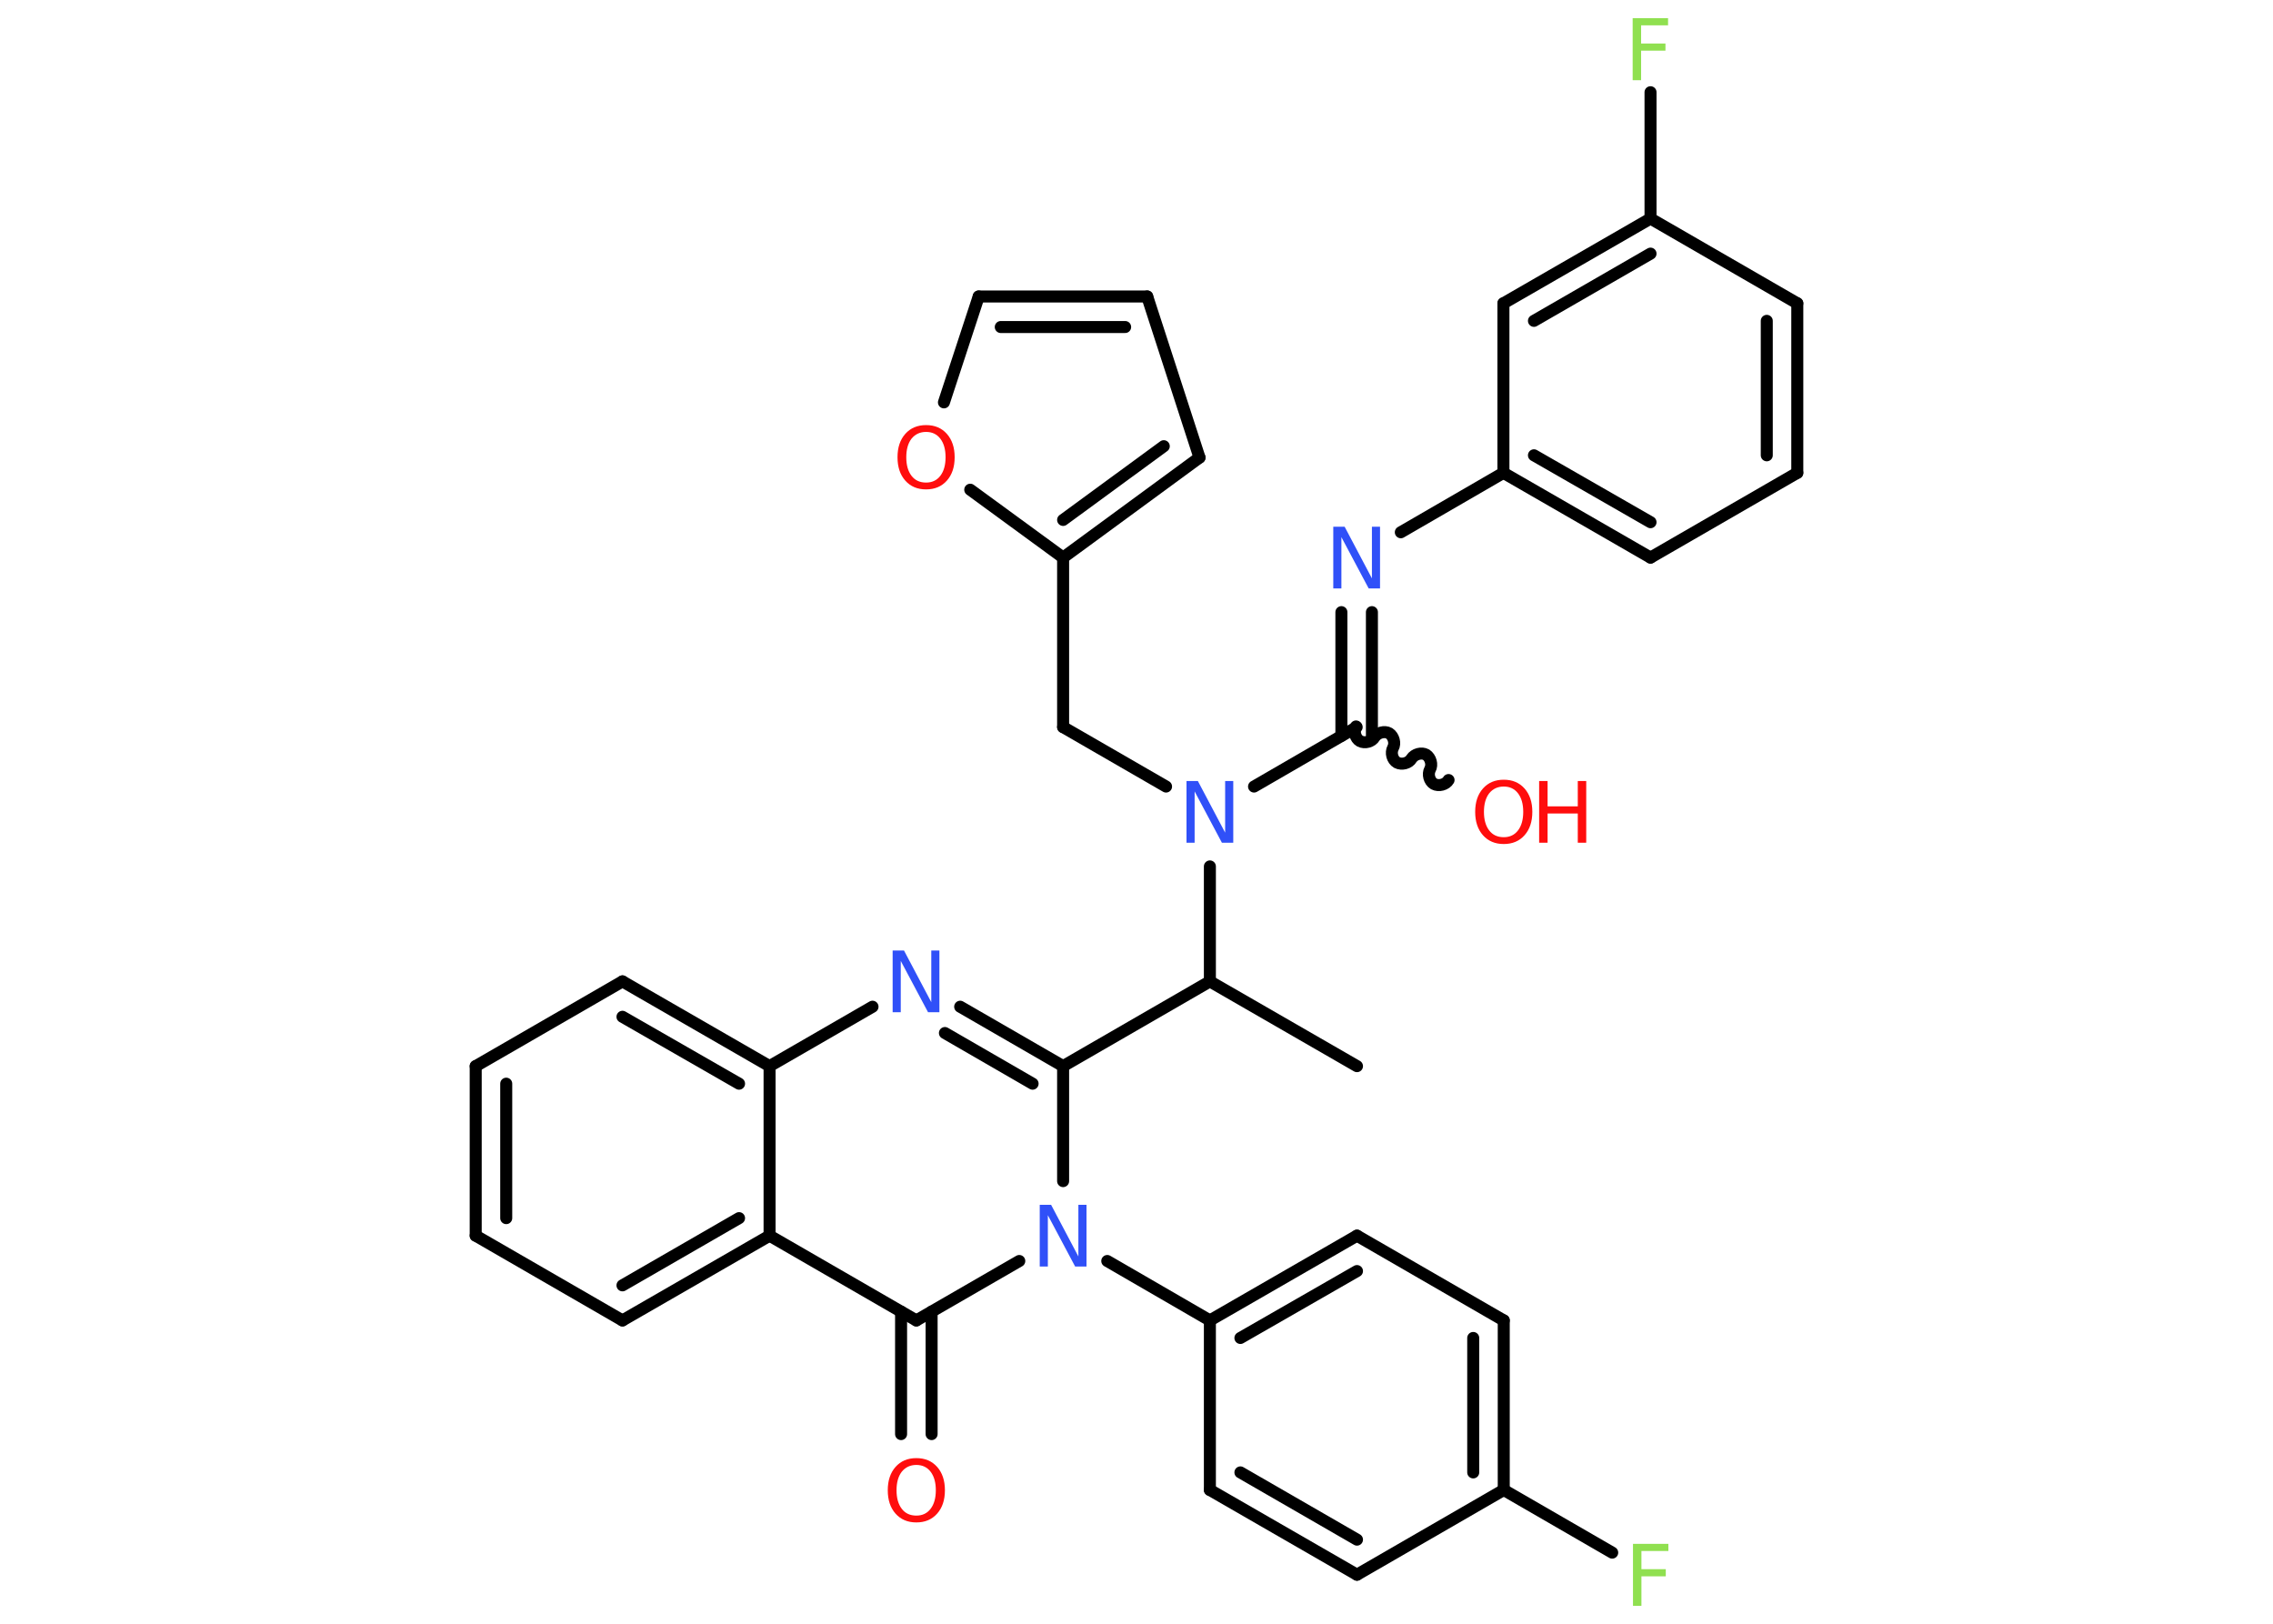 <?xml version='1.0' encoding='UTF-8'?>
<!DOCTYPE svg PUBLIC "-//W3C//DTD SVG 1.1//EN" "http://www.w3.org/Graphics/SVG/1.1/DTD/svg11.dtd">
<svg version='1.2' xmlns='http://www.w3.org/2000/svg' xmlns:xlink='http://www.w3.org/1999/xlink' width='70.0mm' height='50.0mm' viewBox='0 0 70.0 50.0'>
  <desc>Generated by the Chemistry Development Kit (http://github.com/cdk)</desc>
  <g stroke-linecap='round' stroke-linejoin='round' stroke='#000000' stroke-width='.37' fill='#FF0D0D'>
    <rect x='.0' y='.0' width='70.0' height='50.0' fill='#FFFFFF' stroke='none'/>
    <g id='mol1' class='mol'>
      <line id='mol1bnd1' class='bond' x1='41.79' y1='32.83' x2='37.26' y2='30.22'/>
      <line id='mol1bnd2' class='bond' x1='37.26' y1='30.22' x2='32.74' y2='32.83'/>
      <g id='mol1bnd3' class='bond'>
        <line x1='32.74' y1='32.83' x2='29.57' y2='31.0'/>
        <line x1='31.8' y1='33.37' x2='29.1' y2='31.81'/>
      </g>
      <line id='mol1bnd4' class='bond' x1='26.87' y1='31.0' x2='23.7' y2='32.83'/>
      <g id='mol1bnd5' class='bond'>
        <line x1='23.7' y1='32.83' x2='19.17' y2='30.22'/>
        <line x1='22.76' y1='33.37' x2='19.17' y2='31.31'/>
      </g>
      <line id='mol1bnd6' class='bond' x1='19.17' y1='30.22' x2='14.65' y2='32.83'/>
      <g id='mol1bnd7' class='bond'>
        <line x1='14.65' y1='32.83' x2='14.65' y2='38.05'/>
        <line x1='15.59' y1='33.37' x2='15.59' y2='37.51'/>
      </g>
      <line id='mol1bnd8' class='bond' x1='14.65' y1='38.05' x2='19.17' y2='40.66'/>
      <g id='mol1bnd9' class='bond'>
        <line x1='19.17' y1='40.66' x2='23.7' y2='38.05'/>
        <line x1='19.17' y1='39.58' x2='22.76' y2='37.51'/>
      </g>
      <line id='mol1bnd10' class='bond' x1='23.7' y1='32.83' x2='23.7' y2='38.05'/>
      <line id='mol1bnd11' class='bond' x1='23.7' y1='38.05' x2='28.22' y2='40.66'/>
      <g id='mol1bnd12' class='bond'>
        <line x1='28.69' y1='40.39' x2='28.69' y2='44.16'/>
        <line x1='27.75' y1='40.39' x2='27.75' y2='44.16'/>
      </g>
      <line id='mol1bnd13' class='bond' x1='28.22' y1='40.66' x2='31.39' y2='38.83'/>
      <line id='mol1bnd14' class='bond' x1='32.74' y1='32.83' x2='32.74' y2='36.37'/>
      <line id='mol1bnd15' class='bond' x1='34.1' y1='38.83' x2='37.26' y2='40.66'/>
      <g id='mol1bnd16' class='bond'>
        <line x1='41.79' y1='38.05' x2='37.26' y2='40.66'/>
        <line x1='41.79' y1='39.14' x2='38.2' y2='41.2'/>
      </g>
      <line id='mol1bnd17' class='bond' x1='41.79' y1='38.05' x2='46.31' y2='40.66'/>
      <g id='mol1bnd18' class='bond'>
        <line x1='46.31' y1='45.88' x2='46.31' y2='40.66'/>
        <line x1='45.37' y1='45.34' x2='45.37' y2='41.2'/>
      </g>
      <line id='mol1bnd19' class='bond' x1='46.31' y1='45.88' x2='49.65' y2='47.81'/>
      <line id='mol1bnd20' class='bond' x1='46.31' y1='45.88' x2='41.79' y2='48.49'/>
      <g id='mol1bnd21' class='bond'>
        <line x1='37.26' y1='45.88' x2='41.79' y2='48.49'/>
        <line x1='38.2' y1='45.34' x2='41.79' y2='47.41'/>
      </g>
      <line id='mol1bnd22' class='bond' x1='37.26' y1='40.66' x2='37.26' y2='45.88'/>
      <line id='mol1bnd23' class='bond' x1='37.26' y1='30.22' x2='37.26' y2='26.68'/>
      <line id='mol1bnd24' class='bond' x1='35.91' y1='24.22' x2='32.74' y2='22.39'/>
      <line id='mol1bnd25' class='bond' x1='32.74' y1='22.39' x2='32.74' y2='17.17'/>
      <g id='mol1bnd26' class='bond'>
        <line x1='32.74' y1='17.17' x2='36.94' y2='14.09'/>
        <line x1='32.74' y1='16.01' x2='35.84' y2='13.74'/>
      </g>
      <line id='mol1bnd27' class='bond' x1='36.94' y1='14.09' x2='35.33' y2='9.13'/>
      <g id='mol1bnd28' class='bond'>
        <line x1='35.33' y1='9.13' x2='30.14' y2='9.13'/>
        <line x1='34.65' y1='10.07' x2='30.82' y2='10.07'/>
      </g>
      <line id='mol1bnd29' class='bond' x1='30.14' y1='9.13' x2='29.07' y2='12.39'/>
      <line id='mol1bnd30' class='bond' x1='32.74' y1='17.17' x2='29.88' y2='15.08'/>
      <line id='mol1bnd31' class='bond' x1='38.62' y1='24.22' x2='41.78' y2='22.39'/>
      <path id='mol1bnd32' class='bond' d='M44.61 24.02c-.08 .14 -.3 .2 -.45 .12c-.14 -.08 -.2 -.3 -.12 -.45c.08 -.14 .02 -.36 -.12 -.45c-.14 -.08 -.36 -.02 -.45 .12c-.08 .14 -.3 .2 -.45 .12c-.14 -.08 -.2 -.3 -.12 -.45c.08 -.14 .02 -.36 -.12 -.45c-.14 -.08 -.36 -.02 -.45 .12c-.08 .14 -.3 .2 -.45 .12c-.14 -.08 -.2 -.3 -.12 -.45' fill='none' stroke='#000000' stroke-width='.37'/>
      <g id='mol1bnd33' class='bond'>
        <line x1='41.31' y1='22.66' x2='41.31' y2='18.85'/>
        <line x1='42.25' y1='22.66' x2='42.25' y2='18.85'/>
      </g>
      <line id='mol1bnd34' class='bond' x1='43.14' y1='16.39' x2='46.3' y2='14.56'/>
      <g id='mol1bnd35' class='bond'>
        <line x1='46.3' y1='14.56' x2='50.83' y2='17.17'/>
        <line x1='47.24' y1='14.02' x2='50.83' y2='16.08'/>
      </g>
      <line id='mol1bnd36' class='bond' x1='50.83' y1='17.17' x2='55.35' y2='14.56'/>
      <g id='mol1bnd37' class='bond'>
        <line x1='55.35' y1='14.56' x2='55.35' y2='9.34'/>
        <line x1='54.41' y1='14.02' x2='54.41' y2='9.88'/>
      </g>
      <line id='mol1bnd38' class='bond' x1='55.35' y1='9.34' x2='50.83' y2='6.73'/>
      <line id='mol1bnd39' class='bond' x1='50.83' y1='6.73' x2='50.83' y2='2.84'/>
      <g id='mol1bnd40' class='bond'>
        <line x1='50.83' y1='6.73' x2='46.3' y2='9.34'/>
        <line x1='50.83' y1='7.81' x2='47.24' y2='9.88'/>
      </g>
      <line id='mol1bnd41' class='bond' x1='46.3' y1='14.56' x2='46.3' y2='9.34'/>
      <path id='mol1atm4' class='atom' d='M27.5 29.27h.34l.84 1.59v-1.59h.25v1.9h-.35l-.84 -1.58v1.58h-.25v-1.9z' stroke='none' fill='#3050F8'/>
      <path id='mol1atm12' class='atom' d='M28.22 45.11q-.28 .0 -.45 .21q-.16 .21 -.16 .57q.0 .36 .16 .57q.16 .21 .45 .21q.28 .0 .44 -.21q.16 -.21 .16 -.57q.0 -.36 -.16 -.57q-.16 -.21 -.44 -.21zM28.22 44.9q.4 .0 .64 .27q.24 .27 .24 .72q.0 .45 -.24 .72q-.24 .27 -.64 .27q-.4 .0 -.64 -.27q-.24 -.27 -.24 -.72q.0 -.45 .24 -.72q.24 -.27 .64 -.27z' stroke='none'/>
      <path id='mol1atm13' class='atom' d='M32.03 37.1h.34l.84 1.59v-1.59h.25v1.9h-.35l-.84 -1.58v1.58h-.25v-1.9z' stroke='none' fill='#3050F8'/>
      <path id='mol1atm18' class='atom' d='M50.29 47.54h1.09v.22h-.83v.56h.75v.22h-.75v.91h-.26v-1.9z' stroke='none' fill='#90E050'/>
      <path id='mol1atm21' class='atom' d='M36.55 24.05h.34l.84 1.59v-1.59h.25v1.9h-.35l-.84 -1.58v1.58h-.25v-1.9z' stroke='none' fill='#3050F8'/>
      <path id='mol1atm27' class='atom' d='M28.52 13.3q-.28 .0 -.45 .21q-.16 .21 -.16 .57q.0 .36 .16 .57q.16 .21 .45 .21q.28 .0 .44 -.21q.16 -.21 .16 -.57q.0 -.36 -.16 -.57q-.16 -.21 -.44 -.21zM28.52 13.09q.4 .0 .64 .27q.24 .27 .24 .72q.0 .45 -.24 .72q-.24 .27 -.64 .27q-.4 .0 -.64 -.27q-.24 -.27 -.24 -.72q.0 -.45 .24 -.72q.24 -.27 .64 -.27z' stroke='none'/>
      <g id='mol1atm29' class='atom'>
        <path d='M46.31 24.22q-.28 .0 -.45 .21q-.16 .21 -.16 .57q.0 .36 .16 .57q.16 .21 .45 .21q.28 .0 .44 -.21q.16 -.21 .16 -.57q.0 -.36 -.16 -.57q-.16 -.21 -.44 -.21zM46.31 24.01q.4 .0 .64 .27q.24 .27 .24 .72q.0 .45 -.24 .72q-.24 .27 -.64 .27q-.4 .0 -.64 -.27q-.24 -.27 -.24 -.72q.0 -.45 .24 -.72q.24 -.27 .64 -.27z' stroke='none'/>
        <path d='M47.4 24.05h.26v.78h.93v-.78h.26v1.9h-.26v-.9h-.93v.9h-.26v-1.9z' stroke='none'/>
      </g>
      <path id='mol1atm30' class='atom' d='M41.07 16.22h.34l.84 1.59v-1.59h.25v1.9h-.35l-.84 -1.58v1.58h-.25v-1.9z' stroke='none' fill='#3050F8'/>
      <path id='mol1atm36' class='atom' d='M50.28 .56h1.09v.22h-.83v.56h.75v.22h-.75v.91h-.26v-1.9z' stroke='none' fill='#90E050'/>
    </g>
  </g>
</svg>
